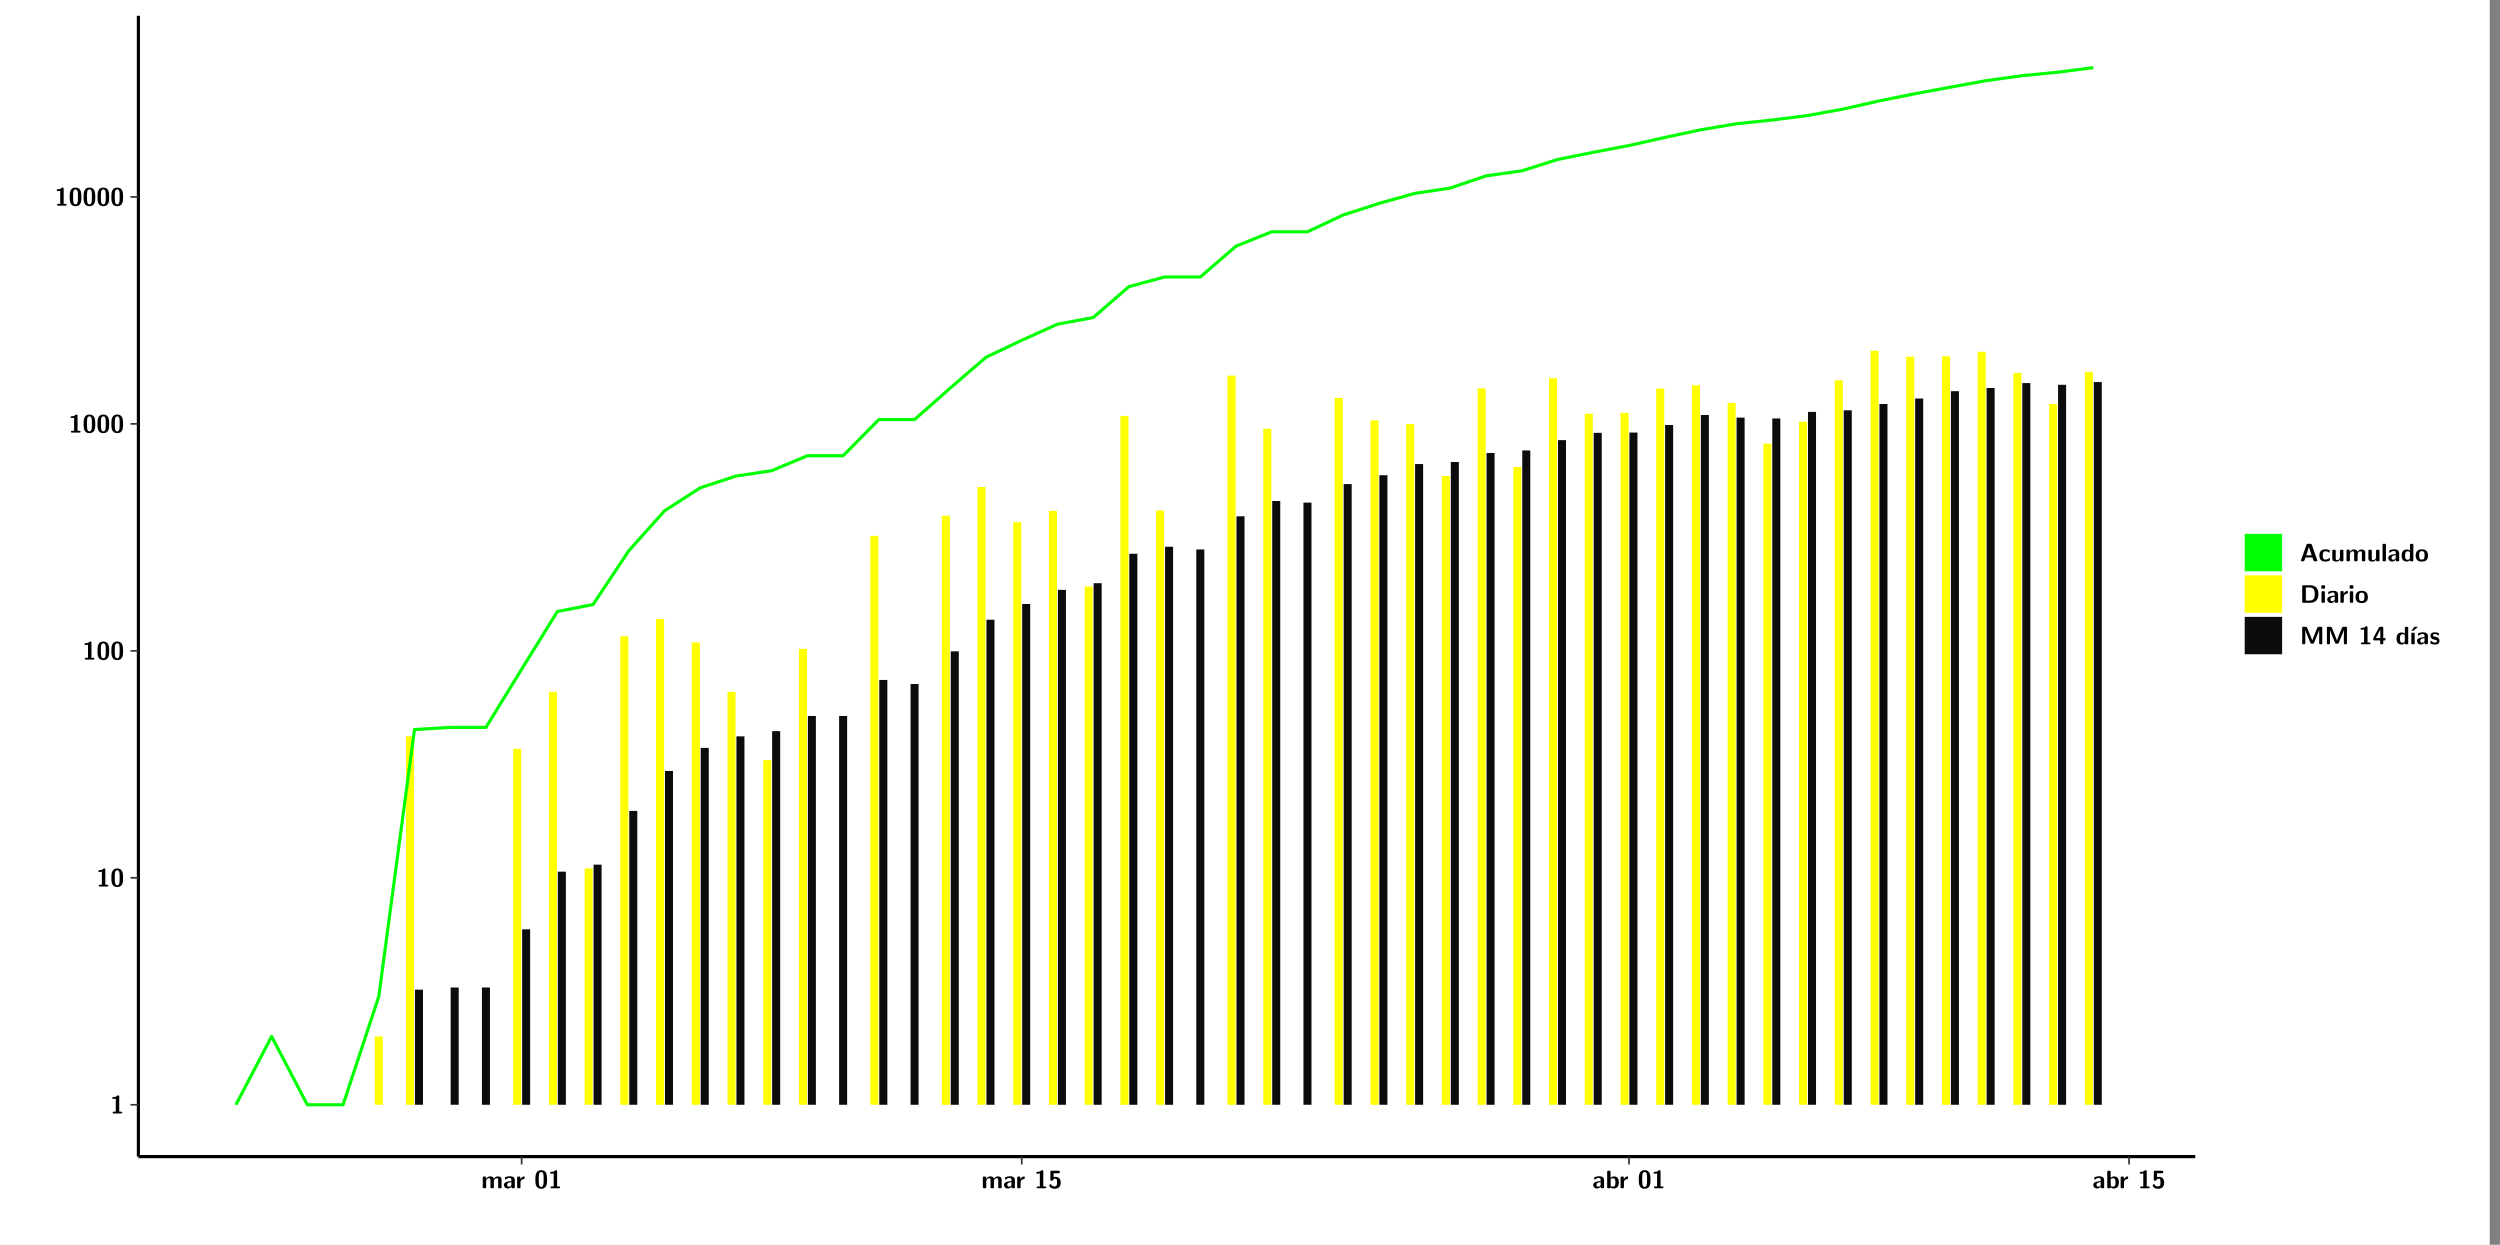 <?xml version="1.0" encoding="UTF-8"?>
<svg xmlns="http://www.w3.org/2000/svg" xmlns:xlink="http://www.w3.org/1999/xlink" width="867.653pt" height="432pt" viewBox="0 0 867.653 432" version="1.1">
<rect x="0" y="0" width="867.653" height="432" fill="#808080" stroke="none"/>
<defs>
<g>
<symbol overflow="visible" id="glyph0-0">
<path style="stroke:none;" d=""/>
</symbol>
<symbol overflow="visible" id="glyph0-1">
<path style="stroke:none;" d="M 3.109 -5.859 C 3.109 -6.016 3.109 -6.281 2.719 -6.281 C 2.547 -6.281 2.516 -6.266 2.406 -6.156 C 2.25 -6.016 1.922 -5.688 1.047 -5.672 C 0.891 -5.672 0.672 -5.609 0.672 -5.359 C 0.672 -5.047 0.969 -5.047 1.094 -5.047 C 1.344 -5.047 1.656 -5.078 1.906 -5.156 L 1.906 -0.625 L 1.234 -0.625 C 1.109 -0.625 0.812 -0.625 0.812 -0.312 C 0.812 0 1.109 0 1.234 0 L 3.719 0 C 3.828 0 4.141 0 4.141 -0.312 C 4.141 -0.625 3.828 -0.625 3.719 -0.625 L 3.109 -0.625 Z M 3.109 -5.859 "/>
</symbol>
<symbol overflow="visible" id="glyph0-2">
<path style="stroke:none;" d="M 4.438 -3 C 4.438 -4.203 4.438 -6.281 2.406 -6.281 C 0.375 -6.281 0.375 -4.219 0.375 -3 C 0.375 -1.812 0.375 0.188 2.406 0.188 C 4.438 0.188 4.438 -1.781 4.438 -3 Z M 2.406 -0.438 C 1.75 -0.438 1.656 -1.25 1.625 -1.484 C 1.562 -1.953 1.562 -2.766 1.562 -3.125 C 1.562 -3.641 1.562 -4.203 1.625 -4.641 C 1.641 -4.875 1.734 -5.641 2.406 -5.641 C 3.047 -5.641 3.156 -4.906 3.188 -4.734 C 3.25 -4.281 3.25 -3.594 3.25 -3.125 C 3.25 -2.625 3.25 -1.953 3.188 -1.469 C 3.156 -1.234 3.062 -0.438 2.406 -0.438 Z M 2.406 -0.438 "/>
</symbol>
<symbol overflow="visible" id="glyph0-3">
<path style="stroke:none;" d="M 7.062 -2.844 C 7.062 -3.75 6.672 -4.109 5.781 -4.109 C 5.156 -4.109 4.688 -3.828 4.359 -3.25 C 4.219 -4.078 3.484 -4.109 3.109 -4.109 C 2.938 -4.109 2.578 -4.109 2.188 -3.828 C 1.906 -3.625 1.734 -3.344 1.672 -3.203 L 1.672 -3.641 C 1.672 -3.922 1.609 -4.062 1.25 -4.062 L 0.953 -4.062 C 0.625 -4.062 0.531 -3.969 0.531 -3.641 L 0.531 -0.422 C 0.531 -0.109 0.625 0 0.953 0 L 1.297 0 C 1.625 0 1.719 -0.109 1.719 -0.422 L 1.719 -2.359 C 1.719 -3.141 2.25 -3.484 2.688 -3.484 C 3.109 -3.484 3.203 -3.297 3.203 -2.828 L 3.203 -0.422 C 3.203 -0.109 3.297 0 3.625 0 L 3.969 0 C 4.297 0 4.391 -0.109 4.391 -0.422 L 4.391 -2.359 C 4.391 -3.141 4.922 -3.484 5.359 -3.484 C 5.781 -3.484 5.875 -3.297 5.875 -2.828 L 5.875 -0.422 C 5.875 -0.109 5.969 0 6.297 0 L 6.641 0 C 6.984 0 7.062 -0.109 7.062 -0.422 Z M 7.062 -2.844 "/>
</symbol>
<symbol overflow="visible" id="glyph0-4">
<path style="stroke:none;" d="M 4.062 -2.766 C 4.062 -4.156 2.734 -4.156 2.297 -4.156 C 1.891 -4.156 1.453 -4.125 0.859 -3.891 C 0.672 -3.797 0.625 -3.781 0.625 -3.688 C 0.625 -3.625 0.688 -3.109 0.688 -3.047 C 0.703 -2.984 0.75 -2.938 0.812 -2.938 C 0.844 -2.938 0.875 -2.969 0.906 -3 C 1.281 -3.391 1.719 -3.578 2.266 -3.578 C 2.734 -3.578 2.875 -3.297 2.875 -2.781 L 2.875 -2.469 C 2.562 -2.469 0.266 -2.453 0.266 -1.172 C 0.266 -0.547 0.766 0.094 1.531 0.094 C 1.828 0.094 2.484 0.016 2.906 -0.594 L 2.906 -0.422 C 2.906 -0.141 2.969 0 3.328 0 L 3.641 0 C 3.984 0 4.062 -0.109 4.062 -0.422 Z M 2.875 -1.344 C 2.875 -0.531 2.047 -0.531 2.016 -0.531 C 1.641 -0.531 1.406 -0.844 1.406 -1.188 C 1.406 -2.047 2.625 -2.109 2.875 -2.109 Z M 2.875 -1.344 "/>
</symbol>
<symbol overflow="visible" id="glyph0-5">
<path style="stroke:none;" d="M 1.703 -2.016 C 1.703 -2.844 2.391 -3.188 2.938 -3.219 C 3.109 -3.234 3.125 -3.234 3.125 -3.469 L 3.125 -3.875 C 3.125 -4.047 3.125 -4.109 2.969 -4.109 C 2.719 -4.109 2.078 -4.031 1.672 -3.078 L 1.656 -3.078 L 1.656 -3.641 C 1.656 -3.922 1.594 -4.062 1.234 -4.062 L 0.953 -4.062 C 0.641 -4.062 0.531 -3.969 0.531 -3.641 L 0.531 -0.422 C 0.531 -0.109 0.625 0 0.953 0 L 1.281 0 C 1.609 0 1.703 -0.109 1.703 -0.422 Z M 1.703 -2.016 "/>
</symbol>
<symbol overflow="visible" id="glyph0-6">
<path style="stroke:none;" d="M 1.859 -5.203 L 3.578 -5.203 C 4 -5.203 4 -5.406 4 -5.641 C 4 -5.875 4 -6.078 3.578 -6.078 L 1.141 -6.078 C 0.875 -6.078 0.734 -6.031 0.734 -5.688 L 0.734 -3 C 0.734 -2.609 0.922 -2.594 1.172 -2.594 C 1.391 -2.594 1.469 -2.594 1.594 -2.812 C 1.812 -3.141 2.109 -3.328 2.469 -3.328 C 3.047 -3.328 3.047 -2.656 3.047 -1.969 C 3.047 -1.297 3.047 -0.625 2.125 -0.625 C 1.844 -0.625 1.25 -0.703 0.906 -1.406 C 0.875 -1.453 0.844 -1.5 0.781 -1.5 C 0.719 -1.5 0.703 -1.469 0.656 -1.391 C 0.531 -1.188 0.328 -0.891 0.328 -0.828 C 0.328 -0.75 0.891 0.188 2.141 0.188 C 3.562 0.188 4.328 -0.516 4.328 -1.938 C 4.328 -3.094 3.844 -3.953 2.5 -3.953 C 2.281 -3.953 2.078 -3.922 1.859 -3.844 Z M 1.859 -5.203 "/>
</symbol>
<symbol overflow="visible" id="glyph0-7">
<path style="stroke:none;" d="M 1.703 -5.656 C 1.703 -5.938 1.641 -6.078 1.281 -6.078 L 0.953 -6.078 C 0.641 -6.078 0.531 -5.984 0.531 -5.656 L 0.531 -0.422 C 0.531 -0.109 0.625 0 0.953 0 L 1.312 0 C 1.453 0 1.719 0 1.734 -0.344 C 2.125 0.094 2.578 0.094 2.719 0.094 C 4.578 0.094 4.578 -1.594 4.578 -2.031 C 4.578 -2.453 4.578 -4.109 2.938 -4.109 C 2.219 -4.109 1.781 -3.703 1.703 -3.625 Z M 1.734 -3.172 C 1.844 -3.281 2.109 -3.484 2.5 -3.484 C 3.391 -3.484 3.391 -2.672 3.391 -2.016 C 3.391 -1.375 3.391 -0.531 2.406 -0.531 C 2.047 -0.531 1.828 -0.75 1.734 -0.875 Z M 1.734 -3.172 "/>
</symbol>
<symbol overflow="visible" id="glyph0-8">
<path style="stroke:none;" d="M 4.156 -5.703 C 4.031 -6.078 3.766 -6.078 3.594 -6.078 L 2.828 -6.078 C 2.641 -6.078 2.391 -6.078 2.266 -5.703 L 0.406 -0.406 C 0.375 -0.297 0.375 -0.281 0.375 -0.234 C 0.375 0 0.594 0 0.703 0 L 1.031 0 C 1.188 0 1.453 0 1.578 -0.344 L 1.922 -1.328 L 4.344 -1.328 L 4.641 -0.484 C 4.75 -0.172 4.812 0 5.234 0 L 5.703 0 C 5.828 0 6.047 0 6.047 -0.234 C 6.047 -0.281 6.047 -0.297 6 -0.406 Z M 2.812 -3.938 C 2.938 -4.328 3.062 -4.656 3.125 -4.969 L 3.141 -4.969 C 3.188 -4.766 3.188 -4.75 3.25 -4.547 L 4.078 -2.078 L 2.188 -2.078 Z M 2.812 -3.938 "/>
</symbol>
<symbol overflow="visible" id="glyph0-9">
<path style="stroke:none;" d="M 4 -0.438 C 4 -0.531 3.969 -0.938 3.953 -1.047 C 3.953 -1.078 3.938 -1.172 3.844 -1.172 C 3.812 -1.172 3.797 -1.172 3.703 -1.078 C 3.562 -0.953 3.141 -0.594 2.422 -0.594 C 1.516 -0.594 1.516 -1.469 1.516 -2.031 C 1.516 -2.75 1.562 -3.484 2.453 -3.484 C 3.031 -3.484 3.266 -3.344 3.578 -3.078 C 3.688 -2.984 3.703 -2.984 3.734 -2.984 C 3.828 -2.984 3.844 -3.062 3.844 -3.094 C 3.859 -3.172 3.953 -3.656 3.953 -3.703 C 3.953 -3.781 3.891 -3.812 3.75 -3.891 C 3.328 -4.078 3.062 -4.156 2.453 -4.156 C 1.141 -4.156 0.328 -3.547 0.328 -2.016 C 0.328 -0.562 1.078 0.094 2.406 0.094 C 2.641 0.094 3.172 0.094 3.75 -0.203 C 4 -0.344 4 -0.344 4 -0.438 Z M 4 -0.438 "/>
</symbol>
<symbol overflow="visible" id="glyph0-10">
<path style="stroke:none;" d="M 4.391 -3.594 C 4.391 -3.875 4.328 -4.016 3.969 -4.016 L 3.609 -4.016 C 3.281 -4.016 3.188 -3.906 3.188 -3.594 L 3.188 -1.516 C 3.188 -0.938 2.891 -0.438 2.266 -0.438 C 1.766 -0.438 1.719 -0.562 1.719 -1.031 L 1.719 -3.594 C 1.719 -3.875 1.656 -4.016 1.297 -4.016 L 0.953 -4.016 C 0.625 -4.016 0.531 -3.922 0.531 -3.594 L 0.531 -1.109 C 0.531 -0.172 1.031 0.094 1.953 0.094 C 2.188 0.094 2.812 0.094 3.219 -0.656 L 3.219 -0.422 C 3.219 -0.141 3.281 0 3.641 0 L 3.969 0 C 4.297 0 4.391 -0.109 4.391 -0.422 Z M 4.391 -3.594 "/>
</symbol>
<symbol overflow="visible" id="glyph0-11">
<path style="stroke:none;" d="M 1.703 -5.656 C 1.703 -5.938 1.641 -6.078 1.281 -6.078 L 0.953 -6.078 C 0.641 -6.078 0.531 -5.984 0.531 -5.656 L 0.531 -0.422 C 0.531 -0.109 0.625 0 0.953 0 L 1.281 0 C 1.609 0 1.703 -0.109 1.703 -0.422 Z M 1.703 -5.656 "/>
</symbol>
<symbol overflow="visible" id="glyph0-12">
<path style="stroke:none;" d="M 4.375 -5.656 C 4.375 -5.938 4.312 -6.078 3.953 -6.078 L 3.625 -6.078 C 3.297 -6.078 3.203 -5.969 3.203 -5.656 L 3.203 -3.672 C 2.812 -4.047 2.375 -4.109 2.109 -4.109 C 0.328 -4.109 0.328 -2.422 0.328 -2 C 0.328 -1.594 0.328 0.094 2.062 0.094 C 2.422 0.094 2.812 -0.016 3.188 -0.406 C 3.188 -0.094 3.297 0 3.609 0 L 3.953 0 C 4.281 0 4.375 -0.109 4.375 -0.422 Z M 3.188 -1.094 C 3.188 -0.953 3.188 -0.875 2.922 -0.688 C 2.703 -0.547 2.5 -0.531 2.406 -0.531 C 1.516 -0.531 1.516 -1.344 1.516 -2 C 1.516 -2.656 1.516 -3.484 2.5 -3.484 C 2.75 -3.484 2.984 -3.391 3.188 -3.203 Z M 3.188 -1.094 "/>
</symbol>
<symbol overflow="visible" id="glyph0-13">
<path style="stroke:none;" d="M 4.547 -1.969 C 4.547 -3.406 3.844 -4.156 2.406 -4.156 C 0.953 -4.156 0.266 -3.391 0.266 -1.969 C 0.266 -0.547 1.031 0.094 2.406 0.094 C 3.781 0.094 4.547 -0.531 4.547 -1.969 Z M 2.406 -0.594 C 1.469 -0.594 1.469 -1.375 1.469 -2.078 C 1.469 -2.75 1.469 -3.531 2.406 -3.531 C 3.344 -3.531 3.344 -2.766 3.344 -2.078 C 3.344 -1.391 3.344 -0.594 2.406 -0.594 Z M 2.406 -0.594 "/>
</symbol>
<symbol overflow="visible" id="glyph0-14">
<path style="stroke:none;" d="M 1.219 -6.078 C 0.906 -6.078 0.797 -5.984 0.797 -5.656 L 0.797 -0.422 C 0.797 -0.109 0.891 0 1.219 0 L 3.531 0 C 5.672 0 6.422 -1.281 6.422 -3 C 6.422 -3.688 6.297 -4.547 5.812 -5.156 C 5.156 -5.984 4.109 -6.078 3.531 -6.078 Z M 2.062 -0.75 L 2.062 -5.328 L 3.188 -5.328 C 5.078 -5.328 5.156 -3.984 5.156 -3 C 5.156 -2 5.062 -0.75 3.188 -0.75 Z M 2.062 -0.75 "/>
</symbol>
<symbol overflow="visible" id="glyph0-15">
<path style="stroke:none;" d="M 0.891 -6.094 C 0.609 -6.094 0.469 -6.047 0.469 -5.688 L 0.469 -5.281 C 0.469 -5 0.562 -4.891 0.891 -4.891 L 1.344 -4.891 C 1.766 -4.891 1.766 -5.078 1.766 -5.484 C 1.766 -5.906 1.766 -6.094 1.344 -6.094 Z M 1.703 -3.594 C 1.703 -3.875 1.641 -4.016 1.281 -4.016 L 0.953 -4.016 C 0.641 -4.016 0.531 -3.922 0.531 -3.594 L 0.531 -0.422 C 0.531 -0.109 0.625 0 0.953 0 L 1.281 0 C 1.609 0 1.703 -0.109 1.703 -0.422 Z M 1.703 -3.594 "/>
</symbol>
<symbol overflow="visible" id="glyph0-16">
<path style="stroke:none;" d="M 4.859 -2.859 C 4.688 -2.422 4.359 -1.609 4.281 -1.312 C 4.203 -1.625 3.844 -2.484 3.656 -2.953 L 2.531 -5.719 C 2.391 -6.078 2.109 -6.078 1.953 -6.078 L 1.219 -6.078 C 0.906 -6.078 0.797 -5.984 0.797 -5.656 L 0.797 -0.422 C 0.797 -0.109 0.891 0 1.219 0 L 1.453 0 C 1.781 0 1.875 -0.109 1.875 -0.422 L 1.875 -4.953 L 1.891 -4.953 C 1.984 -4.562 2.375 -3.578 2.578 -3.062 L 3.609 -0.562 C 3.766 -0.188 3.969 -0.188 4.266 -0.188 C 4.562 -0.188 4.781 -0.188 4.938 -0.562 L 6.062 -3.328 C 6.141 -3.531 6.625 -4.719 6.672 -4.953 L 6.688 -4.953 L 6.688 -0.422 C 6.688 -0.141 6.75 0 7.109 0 L 7.344 0 C 7.672 0 7.766 -0.109 7.766 -0.422 L 7.766 -5.656 C 7.766 -5.938 7.703 -6.078 7.344 -6.078 L 6.609 -6.078 C 6.391 -6.078 6.172 -6.062 6.016 -5.703 Z M 4.859 -2.859 "/>
</symbol>
<symbol overflow="visible" id="glyph0-17">
<path style="stroke:none;" d="M 0.344 -2.297 C 0.266 -2.172 0.266 -2.141 0.266 -1.984 L 0.266 -1.766 C 0.266 -1.484 0.328 -1.344 0.688 -1.344 L 2.672 -1.344 L 2.672 -0.422 C 2.672 -0.141 2.719 0 3.078 0 L 3.328 0 C 3.656 0 3.75 -0.109 3.75 -0.422 L 3.75 -1.344 L 4.125 -1.344 C 4.391 -1.344 4.547 -1.406 4.547 -1.75 C 4.547 -2.078 4.422 -2.172 4.125 -2.172 L 3.75 -2.172 L 3.75 -5.656 C 3.75 -5.984 3.656 -6.078 3.328 -6.078 L 2.688 -6.078 C 2.531 -6.078 2.391 -6.078 2.281 -5.875 Z M 1.188 -2.172 C 2.578 -4.75 2.672 -5.016 2.703 -5.156 L 2.719 -5.156 L 2.719 -2.172 Z M 1.188 -2.172 "/>
</symbol>
<symbol overflow="visible" id="glyph0-18">
<path style="stroke:none;" d="M 3.906 -5.844 C 3.953 -5.875 4 -5.922 4 -5.969 C 4 -6.078 3.906 -6.078 3.766 -6.078 L 3.047 -6.078 C 2.875 -6.078 2.859 -6.078 2.781 -5.984 L 2.031 -4.953 C 1.953 -4.859 1.953 -4.844 1.953 -4.828 C 1.953 -4.703 2.047 -4.703 2.188 -4.703 L 2.516 -4.703 Z M 3.906 -5.844 "/>
</symbol>
<symbol overflow="visible" id="glyph0-19">
<path style="stroke:none;" d="M 1.703 -3.594 C 1.703 -3.875 1.641 -4.016 1.281 -4.016 L 0.953 -4.016 C 0.641 -4.016 0.531 -3.922 0.531 -3.594 L 0.531 -0.422 C 0.531 -0.109 0.625 0 0.953 0 L 1.281 0 C 1.609 0 1.703 -0.109 1.703 -0.422 Z M 1.703 -3.594 "/>
</symbol>
<symbol overflow="visible" id="glyph0-20">
<path style="stroke:none;" d="M 3.469 -1.234 C 3.469 -1.734 3.203 -2.031 3.047 -2.172 C 2.703 -2.484 2.391 -2.547 2.031 -2.609 C 1.547 -2.703 1.188 -2.766 1.188 -3.109 C 1.188 -3.469 1.484 -3.547 1.828 -3.547 C 2.406 -3.547 2.719 -3.328 2.953 -3.125 C 3.047 -3.047 3.062 -3.047 3.094 -3.047 C 3.188 -3.047 3.203 -3.125 3.203 -3.156 C 3.219 -3.219 3.312 -3.719 3.312 -3.766 C 3.312 -3.906 2.844 -4.031 2.75 -4.062 C 2.406 -4.156 2.125 -4.156 1.891 -4.156 C 1.5 -4.156 0.328 -4.156 0.328 -2.906 C 0.328 -2.484 0.516 -2.219 0.75 -2 C 1.062 -1.734 1.406 -1.672 1.906 -1.562 C 2.156 -1.531 2.609 -1.453 2.609 -1.062 C 2.609 -0.656 2.266 -0.594 1.922 -0.594 C 1.531 -0.594 1.047 -0.703 0.625 -1.188 C 0.594 -1.234 0.562 -1.266 0.516 -1.266 C 0.422 -1.266 0.406 -1.188 0.391 -1.125 C 0.375 -1.016 0.266 -0.516 0.266 -0.422 C 0.266 -0.266 0.922 -0.062 0.922 -0.047 C 1.406 0.094 1.766 0.094 1.922 0.094 C 2.359 0.094 3.469 0.062 3.469 -1.234 Z M 3.469 -1.234 "/>
</symbol>
</g>
<clipPath id="clip1">
  <path d="M 0 0 L 864.012 0 L 864.012 432 L 0 432 Z M 0 0 "/>
</clipPath>
<clipPath id="clip2">
  <path d="M 48.031 5.473 L 761.902 5.473 L 761.902 401.414 L 48.031 401.414 Z M 48.031 5.473 "/>
</clipPath>
</defs>
<g id="surface1">
<g clip-path="url(#clip1)" clip-rule="nonzero">
<path style="fill-rule:nonzero;fill:rgb(100%,100%,100%);fill-opacity:1;stroke-width:0.598;stroke-linecap:round;stroke-linejoin:round;stroke:rgb(100%,100%,100%);stroke-opacity:1;stroke-miterlimit:10;" d="M 0 0 L 0 432.004 L 864.012 432.004 L 864.012 0 Z M 0 0 " transform="matrix(1,0,0,-1,0,432)"/>
</g>
<g clip-path="url(#clip2)" clip-rule="nonzero">
<path style=" stroke:none;fill-rule:nonzero;fill:rgb(100%,100%,100%);fill-opacity:1;" d="M 48.031 401.414 L 48.031 5.473 L 761.902 5.473 L 761.902 401.414 Z M 48.031 401.414 "/>
</g>
<path style=" stroke:none;fill-rule:nonzero;fill:rgb(100%,100%,0%);fill-opacity:1;" d="M 130.062 383.422 L 130.062 359.711 L 132.855 359.711 L 132.855 383.422 Z M 130.062 383.422 "/>
<path style=" stroke:none;fill-rule:nonzero;fill:rgb(100%,100%,0%);fill-opacity:1;" d="M 140.914 383.422 L 140.914 255.559 L 143.703 255.559 L 143.703 383.422 Z M 140.914 383.422 "/>
<path style=" stroke:none;fill-rule:nonzero;fill:rgb(4.999%,4.999%,4.999%);fill-opacity:1;" d="M 144.012 383.422 L 144.012 343.48 L 146.801 343.48 L 146.801 383.422 Z M 144.012 383.422 "/>
<path style=" stroke:none;fill-rule:nonzero;fill:rgb(4.999%,4.999%,4.999%);fill-opacity:1;" d="M 156.406 383.422 L 156.406 342.723 L 159.195 342.723 L 159.195 383.422 Z M 156.406 383.422 "/>
<path style=" stroke:none;fill-rule:nonzero;fill:rgb(4.999%,4.999%,4.999%);fill-opacity:1;" d="M 167.254 383.422 L 167.254 342.723 L 170.043 342.723 L 170.043 383.422 Z M 167.254 383.422 "/>
<path style=" stroke:none;fill-rule:nonzero;fill:rgb(100%,100%,0%);fill-opacity:1;" d="M 178.105 383.422 L 178.105 259.895 L 180.895 259.895 L 180.895 383.422 Z M 178.105 383.422 "/>
<path style=" stroke:none;fill-rule:nonzero;fill:rgb(4.999%,4.999%,4.999%);fill-opacity:1;" d="M 181.203 383.422 L 181.203 322.539 L 183.992 322.539 L 183.992 383.422 Z M 181.203 383.422 "/>
<path style=" stroke:none;fill-rule:nonzero;fill:rgb(100%,100%,0%);fill-opacity:1;" d="M 190.5 383.422 L 190.5 240.098 L 193.289 240.098 L 193.289 383.422 Z M 190.5 383.422 "/>
<path style=" stroke:none;fill-rule:nonzero;fill:rgb(4.999%,4.999%,4.999%);fill-opacity:1;" d="M 193.598 383.422 L 193.598 302.523 L 196.387 302.523 L 196.387 383.422 Z M 193.598 383.422 "/>
<path style=" stroke:none;fill-rule:nonzero;fill:rgb(100%,100%,0%);fill-opacity:1;" d="M 202.902 383.422 L 202.902 301.387 L 205.68 301.387 L 205.68 383.422 Z M 202.902 383.422 "/>
<path style=" stroke:none;fill-rule:nonzero;fill:rgb(4.999%,4.999%,4.999%);fill-opacity:1;" d="M 206 383.422 L 206 300.082 L 208.789 300.082 L 208.789 383.422 Z M 206 383.422 "/>
<path style=" stroke:none;fill-rule:nonzero;fill:rgb(100%,100%,0%);fill-opacity:1;" d="M 215.297 383.422 L 215.297 220.809 L 218.086 220.809 L 218.086 383.422 Z M 215.297 383.422 "/>
<path style=" stroke:none;fill-rule:nonzero;fill:rgb(4.999%,4.999%,4.999%);fill-opacity:1;" d="M 218.395 383.422 L 218.395 281.434 L 221.184 281.434 L 221.184 383.422 Z M 218.395 383.422 "/>
<path style=" stroke:none;fill-rule:nonzero;fill:rgb(100%,100%,0%);fill-opacity:1;" d="M 227.688 383.422 L 227.688 214.863 L 230.48 214.863 L 230.48 383.422 Z M 227.688 383.422 "/>
<path style=" stroke:none;fill-rule:nonzero;fill:rgb(4.999%,4.999%,4.999%);fill-opacity:1;" d="M 230.789 383.422 L 230.789 267.566 L 233.578 267.566 L 233.578 383.422 Z M 230.789 383.422 "/>
<path style=" stroke:none;fill-rule:nonzero;fill:rgb(100%,100%,0%);fill-opacity:1;" d="M 240.082 383.422 L 240.082 222.93 L 242.871 222.93 L 242.871 383.422 Z M 240.082 383.422 "/>
<path style=" stroke:none;fill-rule:nonzero;fill:rgb(4.999%,4.999%,4.999%);fill-opacity:1;" d="M 243.191 383.422 L 243.191 259.562 L 245.98 259.562 L 245.98 383.422 Z M 243.191 383.422 "/>
<path style=" stroke:none;fill-rule:nonzero;fill:rgb(100%,100%,0%);fill-opacity:1;" d="M 252.488 383.422 L 252.488 240.098 L 255.277 240.098 L 255.277 383.422 Z M 252.488 383.422 "/>
<path style=" stroke:none;fill-rule:nonzero;fill:rgb(4.999%,4.999%,4.999%);fill-opacity:1;" d="M 255.586 383.422 L 255.586 255.559 L 258.375 255.559 L 258.375 383.422 Z M 255.586 383.422 "/>
<path style=" stroke:none;fill-rule:nonzero;fill:rgb(100%,100%,0%);fill-opacity:1;" d="M 264.879 383.422 L 264.879 263.809 L 267.668 263.809 L 267.668 383.422 Z M 264.879 383.422 "/>
<path style=" stroke:none;fill-rule:nonzero;fill:rgb(4.999%,4.999%,4.999%);fill-opacity:1;" d="M 267.98 383.422 L 267.98 253.746 L 270.77 253.746 L 270.77 383.422 Z M 267.98 383.422 "/>
<path style=" stroke:none;fill-rule:nonzero;fill:rgb(100%,100%,0%);fill-opacity:1;" d="M 277.273 383.422 L 277.273 225.203 L 280.062 225.203 L 280.062 383.422 Z M 277.273 383.422 "/>
<path style=" stroke:none;fill-rule:nonzero;fill:rgb(4.999%,4.999%,4.999%);fill-opacity:1;" d="M 280.383 383.422 L 280.383 248.484 L 283.16 248.484 L 283.16 383.422 Z M 280.383 383.422 "/>
<path style=" stroke:none;fill-rule:nonzero;fill:rgb(4.999%,4.999%,4.999%);fill-opacity:1;" d="M 291.223 383.422 L 291.223 248.484 L 294.012 248.484 L 294.012 383.422 Z M 291.223 383.422 "/>
<path style=" stroke:none;fill-rule:nonzero;fill:rgb(100%,100%,0%);fill-opacity:1;" d="M 302.07 383.422 L 302.07 185.988 L 304.859 185.988 L 304.859 383.422 Z M 302.07 383.422 "/>
<path style=" stroke:none;fill-rule:nonzero;fill:rgb(4.999%,4.999%,4.999%);fill-opacity:1;" d="M 305.168 383.422 L 305.168 235.984 L 307.961 235.984 L 307.961 383.422 Z M 305.168 383.422 "/>
<path style=" stroke:none;fill-rule:nonzero;fill:rgb(4.999%,4.999%,4.999%);fill-opacity:1;" d="M 316.02 383.422 L 316.02 237.398 L 318.809 237.398 L 318.809 383.422 Z M 316.02 383.422 "/>
<path style=" stroke:none;fill-rule:nonzero;fill:rgb(100%,100%,0%);fill-opacity:1;" d="M 326.867 383.422 L 326.867 178.977 L 329.656 178.977 L 329.656 383.422 Z M 326.867 383.422 "/>
<path style=" stroke:none;fill-rule:nonzero;fill:rgb(4.999%,4.999%,4.999%);fill-opacity:1;" d="M 329.969 383.422 L 329.969 226.051 L 332.758 226.051 L 332.758 383.422 Z M 329.969 383.422 "/>
<path style=" stroke:none;fill-rule:nonzero;fill:rgb(100%,100%,0%);fill-opacity:1;" d="M 339.262 383.422 L 339.262 169.023 L 342.051 169.023 L 342.051 383.422 Z M 339.262 383.422 "/>
<path style=" stroke:none;fill-rule:nonzero;fill:rgb(4.999%,4.999%,4.999%);fill-opacity:1;" d="M 342.359 383.422 L 342.359 215.082 L 345.148 215.082 L 345.148 383.422 Z M 342.359 383.422 "/>
<path style=" stroke:none;fill-rule:nonzero;fill:rgb(100%,100%,0%);fill-opacity:1;" d="M 351.656 383.422 L 351.656 181.219 L 354.445 181.219 L 354.445 383.422 Z M 351.656 383.422 "/>
<path style=" stroke:none;fill-rule:nonzero;fill:rgb(4.999%,4.999%,4.999%);fill-opacity:1;" d="M 354.754 383.422 L 354.754 209.621 L 357.543 209.621 L 357.543 383.422 Z M 354.754 383.422 "/>
<path style=" stroke:none;fill-rule:nonzero;fill:rgb(100%,100%,0%);fill-opacity:1;" d="M 364.059 383.422 L 364.059 177.281 L 366.848 177.281 L 366.848 383.422 Z M 364.059 383.422 "/>
<path style=" stroke:none;fill-rule:nonzero;fill:rgb(4.999%,4.999%,4.999%);fill-opacity:1;" d="M 367.156 383.422 L 367.156 204.711 L 369.949 204.711 L 369.949 383.422 Z M 367.156 383.422 "/>
<path style=" stroke:none;fill-rule:nonzero;fill:rgb(100%,100%,0%);fill-opacity:1;" d="M 376.453 383.422 L 376.453 203.562 L 379.242 203.562 L 379.242 383.422 Z M 376.453 383.422 "/>
<path style=" stroke:none;fill-rule:nonzero;fill:rgb(4.999%,4.999%,4.999%);fill-opacity:1;" d="M 379.551 383.422 L 379.551 202.406 L 382.34 202.406 L 382.34 383.422 Z M 379.551 383.422 "/>
<path style=" stroke:none;fill-rule:nonzero;fill:rgb(100%,100%,0%);fill-opacity:1;" d="M 388.848 383.422 L 388.848 144.355 L 391.637 144.355 L 391.637 383.422 Z M 388.848 383.422 "/>
<path style=" stroke:none;fill-rule:nonzero;fill:rgb(4.999%,4.999%,4.999%);fill-opacity:1;" d="M 391.945 383.422 L 391.945 192.188 L 394.734 192.188 L 394.734 383.422 Z M 391.945 383.422 "/>
<path style=" stroke:none;fill-rule:nonzero;fill:rgb(100%,100%,0%);fill-opacity:1;" d="M 401.25 383.422 L 401.25 177.203 L 404.039 177.203 L 404.039 383.422 Z M 401.25 383.422 "/>
<path style=" stroke:none;fill-rule:nonzero;fill:rgb(4.999%,4.999%,4.999%);fill-opacity:1;" d="M 404.348 383.422 L 404.348 189.746 L 407.137 189.746 L 407.137 383.422 Z M 404.348 383.422 "/>
<path style=" stroke:none;fill-rule:nonzero;fill:rgb(4.999%,4.999%,4.999%);fill-opacity:1;" d="M 415.188 383.422 L 415.188 190.691 L 417.977 190.691 L 417.977 383.422 Z M 415.188 383.422 "/>
<path style=" stroke:none;fill-rule:nonzero;fill:rgb(100%,100%,0%);fill-opacity:1;" d="M 426.039 383.422 L 426.039 130.355 L 428.828 130.355 L 428.828 383.422 Z M 426.039 383.422 "/>
<path style=" stroke:none;fill-rule:nonzero;fill:rgb(4.999%,4.999%,4.999%);fill-opacity:1;" d="M 429.137 383.422 L 429.137 179.184 L 431.926 179.184 L 431.926 383.422 Z M 429.137 383.422 "/>
<path style=" stroke:none;fill-rule:nonzero;fill:rgb(100%,100%,0%);fill-opacity:1;" d="M 438.441 383.422 L 438.441 148.797 L 441.23 148.797 L 441.23 383.422 Z M 438.441 383.422 "/>
<path style=" stroke:none;fill-rule:nonzero;fill:rgb(4.999%,4.999%,4.999%);fill-opacity:1;" d="M 441.539 383.422 L 441.539 173.883 L 444.328 173.883 L 444.328 383.422 Z M 441.539 383.422 "/>
<path style=" stroke:none;fill-rule:nonzero;fill:rgb(4.999%,4.999%,4.999%);fill-opacity:1;" d="M 452.379 383.422 L 452.379 174.434 L 455.168 174.434 L 455.168 383.422 Z M 452.379 383.422 "/>
<path style=" stroke:none;fill-rule:nonzero;fill:rgb(100%,100%,0%);fill-opacity:1;" d="M 463.23 383.422 L 463.23 138.09 L 466.02 138.09 L 466.02 383.422 Z M 463.23 383.422 "/>
<path style=" stroke:none;fill-rule:nonzero;fill:rgb(4.999%,4.999%,4.999%);fill-opacity:1;" d="M 466.328 383.422 L 466.328 168.008 L 469.117 168.008 L 469.117 383.422 Z M 466.328 383.422 "/>
<path style=" stroke:none;fill-rule:nonzero;fill:rgb(100%,100%,0%);fill-opacity:1;" d="M 475.633 383.422 L 475.633 145.91 L 478.422 145.91 L 478.422 383.422 Z M 475.633 383.422 "/>
<path style=" stroke:none;fill-rule:nonzero;fill:rgb(4.999%,4.999%,4.999%);fill-opacity:1;" d="M 478.73 383.422 L 478.73 164.93 L 481.52 164.93 L 481.52 383.422 Z M 478.73 383.422 "/>
<path style=" stroke:none;fill-rule:nonzero;fill:rgb(100%,100%,0%);fill-opacity:1;" d="M 488.027 383.422 L 488.027 147.145 L 490.816 147.145 L 490.816 383.422 Z M 488.027 383.422 "/>
<path style=" stroke:none;fill-rule:nonzero;fill:rgb(4.999%,4.999%,4.999%);fill-opacity:1;" d="M 491.125 383.422 L 491.125 161.051 L 493.914 161.051 L 493.914 383.422 Z M 491.125 383.422 "/>
<path style=" stroke:none;fill-rule:nonzero;fill:rgb(100%,100%,0%);fill-opacity:1;" d="M 500.418 383.422 L 500.418 165.227 L 503.211 165.227 L 503.211 383.422 Z M 500.418 383.422 "/>
<path style=" stroke:none;fill-rule:nonzero;fill:rgb(4.999%,4.999%,4.999%);fill-opacity:1;" d="M 503.52 383.422 L 503.52 160.344 L 506.309 160.344 L 506.309 383.422 Z M 503.52 383.422 "/>
<path style=" stroke:none;fill-rule:nonzero;fill:rgb(100%,100%,0%);fill-opacity:1;" d="M 512.824 383.422 L 512.824 134.781 L 515.602 134.781 L 515.602 383.422 Z M 512.824 383.422 "/>
<path style=" stroke:none;fill-rule:nonzero;fill:rgb(4.999%,4.999%,4.999%);fill-opacity:1;" d="M 515.922 383.422 L 515.922 157.227 L 518.711 157.227 L 518.711 383.422 Z M 515.922 383.422 "/>
<path style=" stroke:none;fill-rule:nonzero;fill:rgb(100%,100%,0%);fill-opacity:1;" d="M 525.219 383.422 L 525.219 162.059 L 528.008 162.059 L 528.008 383.422 Z M 525.219 383.422 "/>
<path style=" stroke:none;fill-rule:nonzero;fill:rgb(4.999%,4.999%,4.999%);fill-opacity:1;" d="M 528.316 383.422 L 528.316 156.332 L 531.105 156.332 L 531.105 383.422 Z M 528.316 383.422 "/>
<path style=" stroke:none;fill-rule:nonzero;fill:rgb(100%,100%,0%);fill-opacity:1;" d="M 537.609 383.422 L 537.609 131.254 L 540.402 131.254 L 540.402 383.422 Z M 537.609 383.422 "/>
<path style=" stroke:none;fill-rule:nonzero;fill:rgb(4.999%,4.999%,4.999%);fill-opacity:1;" d="M 540.711 383.422 L 540.711 152.754 L 543.5 152.754 L 543.5 383.422 Z M 540.711 383.422 "/>
<path style=" stroke:none;fill-rule:nonzero;fill:rgb(100%,100%,0%);fill-opacity:1;" d="M 550.004 383.422 L 550.004 143.578 L 552.793 143.578 L 552.793 383.422 Z M 550.004 383.422 "/>
<path style=" stroke:none;fill-rule:nonzero;fill:rgb(4.999%,4.999%,4.999%);fill-opacity:1;" d="M 553.113 383.422 L 553.113 150.215 L 555.902 150.215 L 555.902 383.422 Z M 553.113 383.422 "/>
<path style=" stroke:none;fill-rule:nonzero;fill:rgb(100%,100%,0%);fill-opacity:1;" d="M 562.41 383.422 L 562.41 143.301 L 565.199 143.301 L 565.199 383.422 Z M 562.41 383.422 "/>
<path style=" stroke:none;fill-rule:nonzero;fill:rgb(4.999%,4.999%,4.999%);fill-opacity:1;" d="M 565.508 383.422 L 565.508 150.125 L 568.297 150.125 L 568.297 383.422 Z M 565.508 383.422 "/>
<path style=" stroke:none;fill-rule:nonzero;fill:rgb(100%,100%,0%);fill-opacity:1;" d="M 574.801 383.422 L 574.801 134.859 L 577.59 134.859 L 577.59 383.422 Z M 574.801 383.422 "/>
<path style=" stroke:none;fill-rule:nonzero;fill:rgb(4.999%,4.999%,4.999%);fill-opacity:1;" d="M 577.898 383.422 L 577.898 147.512 L 580.691 147.512 L 580.691 383.422 Z M 577.898 383.422 "/>
<path style=" stroke:none;fill-rule:nonzero;fill:rgb(100%,100%,0%);fill-opacity:1;" d="M 587.195 383.422 L 587.195 133.703 L 589.984 133.703 L 589.984 383.422 Z M 587.195 383.422 "/>
<path style=" stroke:none;fill-rule:nonzero;fill:rgb(4.999%,4.999%,4.999%);fill-opacity:1;" d="M 590.305 383.422 L 590.305 144.035 L 593.082 144.035 L 593.082 383.422 Z M 590.305 383.422 "/>
<path style=" stroke:none;fill-rule:nonzero;fill:rgb(100%,100%,0%);fill-opacity:1;" d="M 599.598 383.422 L 599.598 139.812 L 602.391 139.812 L 602.391 383.422 Z M 599.598 383.422 "/>
<path style=" stroke:none;fill-rule:nonzero;fill:rgb(4.999%,4.999%,4.999%);fill-opacity:1;" d="M 602.699 383.422 L 602.699 144.934 L 605.488 144.934 L 605.488 383.422 Z M 602.699 383.422 "/>
<path style=" stroke:none;fill-rule:nonzero;fill:rgb(100%,100%,0%);fill-opacity:1;" d="M 611.992 383.422 L 611.992 153.949 L 614.781 153.949 L 614.781 383.422 Z M 611.992 383.422 "/>
<path style=" stroke:none;fill-rule:nonzero;fill:rgb(4.999%,4.999%,4.999%);fill-opacity:1;" d="M 615.09 383.422 L 615.09 145.23 L 617.883 145.23 L 617.883 383.422 Z M 615.09 383.422 "/>
<path style=" stroke:none;fill-rule:nonzero;fill:rgb(100%,100%,0%);fill-opacity:1;" d="M 624.387 383.422 L 624.387 146.367 L 627.176 146.367 L 627.176 383.422 Z M 624.387 383.422 "/>
<path style=" stroke:none;fill-rule:nonzero;fill:rgb(4.999%,4.999%,4.999%);fill-opacity:1;" d="M 627.484 383.422 L 627.484 142.949 L 630.273 142.949 L 630.273 383.422 Z M 627.484 383.422 "/>
<path style=" stroke:none;fill-rule:nonzero;fill:rgb(100%,100%,0%);fill-opacity:1;" d="M 636.789 383.422 L 636.789 132.012 L 639.578 132.012 L 639.578 383.422 Z M 636.789 383.422 "/>
<path style=" stroke:none;fill-rule:nonzero;fill:rgb(4.999%,4.999%,4.999%);fill-opacity:1;" d="M 639.891 383.422 L 639.891 142.402 L 642.68 142.402 L 642.68 383.422 Z M 639.891 383.422 "/>
<path style=" stroke:none;fill-rule:nonzero;fill:rgb(100%,100%,0%);fill-opacity:1;" d="M 649.184 383.422 L 649.184 121.75 L 651.973 121.75 L 651.973 383.422 Z M 649.184 383.422 "/>
<path style=" stroke:none;fill-rule:nonzero;fill:rgb(4.999%,4.999%,4.999%);fill-opacity:1;" d="M 652.281 383.422 L 652.281 140.211 L 655.07 140.211 L 655.07 383.422 Z M 652.281 383.422 "/>
<path style=" stroke:none;fill-rule:nonzero;fill:rgb(100%,100%,0%);fill-opacity:1;" d="M 661.578 383.422 L 661.578 123.762 L 664.367 123.762 L 664.367 383.422 Z M 661.578 383.422 "/>
<path style=" stroke:none;fill-rule:nonzero;fill:rgb(4.999%,4.999%,4.999%);fill-opacity:1;" d="M 664.676 383.422 L 664.676 138.309 L 667.465 138.309 L 667.465 383.422 Z M 664.676 383.422 "/>
<path style=" stroke:none;fill-rule:nonzero;fill:rgb(100%,100%,0%);fill-opacity:1;" d="M 673.98 383.422 L 673.98 123.664 L 676.77 123.664 L 676.77 383.422 Z M 673.98 383.422 "/>
<path style=" stroke:none;fill-rule:nonzero;fill:rgb(4.999%,4.999%,4.999%);fill-opacity:1;" d="M 677.078 383.422 L 677.078 135.766 L 679.871 135.766 L 679.871 383.422 Z M 677.078 383.422 "/>
<path style=" stroke:none;fill-rule:nonzero;fill:rgb(100%,100%,0%);fill-opacity:1;" d="M 686.375 383.422 L 686.375 122.078 L 689.164 122.078 L 689.164 383.422 Z M 686.375 383.422 "/>
<path style=" stroke:none;fill-rule:nonzero;fill:rgb(4.999%,4.999%,4.999%);fill-opacity:1;" d="M 689.473 383.422 L 689.473 134.66 L 692.262 134.66 L 692.262 383.422 Z M 689.473 383.422 "/>
<path style=" stroke:none;fill-rule:nonzero;fill:rgb(100%,100%,0%);fill-opacity:1;" d="M 698.77 383.422 L 698.77 129.43 L 701.559 129.43 L 701.559 383.422 Z M 698.77 383.422 "/>
<path style=" stroke:none;fill-rule:nonzero;fill:rgb(4.999%,4.999%,4.999%);fill-opacity:1;" d="M 701.867 383.422 L 701.867 132.949 L 704.656 132.949 L 704.656 383.422 Z M 701.867 383.422 "/>
<path style=" stroke:none;fill-rule:nonzero;fill:rgb(100%,100%,0%);fill-opacity:1;" d="M 711.172 383.422 L 711.172 140.199 L 713.961 140.199 L 713.961 383.422 Z M 711.172 383.422 "/>
<path style=" stroke:none;fill-rule:nonzero;fill:rgb(4.999%,4.999%,4.999%);fill-opacity:1;" d="M 714.27 383.422 L 714.27 133.547 L 717.059 133.547 L 717.059 383.422 Z M 714.27 383.422 "/>
<path style=" stroke:none;fill-rule:nonzero;fill:rgb(100%,100%,0%);fill-opacity:1;" d="M 723.566 383.422 L 723.566 129.062 L 726.355 129.062 L 726.355 383.422 Z M 723.566 383.422 "/>
<path style=" stroke:none;fill-rule:nonzero;fill:rgb(4.999%,4.999%,4.999%);fill-opacity:1;" d="M 726.664 383.422 L 726.664 132.598 L 729.453 132.598 L 729.453 383.422 Z M 726.664 383.422 "/>
<path style="fill:none;stroke-width:1.096;stroke-linecap:butt;stroke-linejoin:round;stroke:rgb(0%,100%,0%);stroke-opacity:1;stroke-miterlimit:10;" d="M 81.875 48.578 L 94.27 72.289 L 106.66 48.578 L 119.066 48.578 L 131.457 86.156 L 143.852 178.801 L 156.258 179.551 L 168.648 179.551 L 181.043 199.742 L 193.445 219.758 L 205.84 222.199 L 218.234 240.852 L 230.637 254.719 L 243.031 262.707 L 255.426 266.773 L 267.828 268.645 L 280.223 273.836 L 292.617 273.836 L 305.02 286.391 L 317.414 286.391 L 329.809 297.34 L 342.211 308.008 L 354.605 313.898 L 367 319.477 L 379.402 321.789 L 391.797 332.516 L 404.191 335.875 L 416.582 335.875 L 428.988 346.586 L 441.379 351.566 L 453.773 351.566 L 466.18 357.383 L 478.57 361.398 L 490.965 364.867 L 503.367 366.758 L 515.762 370.965 L 528.156 372.707 L 540.559 376.641 L 552.953 379.145 L 565.348 381.496 L 577.75 384.285 L 590.145 386.945 L 602.539 389.027 L 614.941 390.332 L 627.336 391.906 L 639.73 394.156 L 652.133 396.977 L 664.527 399.445 L 676.922 401.75 L 689.324 404.012 L 701.719 405.723 L 714.109 406.93 L 726.504 408.535 " transform="matrix(1,0,0,-1,0,432)"/>
<path style="fill:none;stroke-width:1.096;stroke-linecap:butt;stroke-linejoin:round;stroke:rgb(0%,0%,0%);stroke-opacity:1;stroke-miterlimit:10;" d="M 48.031 30.586 L 48.031 426.527 " transform="matrix(1,0,0,-1,0,432)"/>
<g style="fill:rgb(0%,0%,0%);fill-opacity:1;">
  <use xlink:href="#glyph0-1" x="38.276" y="386.441"/>
</g>
<g style="fill:rgb(0%,0%,0%);fill-opacity:1;">
  <use xlink:href="#glyph0-1" x="33.454" y="307.676"/>
  <use xlink:href="#glyph0-2" x="38.276" y="307.676"/>
</g>
<g style="fill:rgb(0%,0%,0%);fill-opacity:1;">
  <use xlink:href="#glyph0-1" x="28.632" y="228.912"/>
  <use xlink:href="#glyph0-2" x="33.454" y="228.912"/>
  <use xlink:href="#glyph0-2" x="38.276" y="228.912"/>
</g>
<g style="fill:rgb(0%,0%,0%);fill-opacity:1;">
  <use xlink:href="#glyph0-1" x="23.81" y="150.147"/>
  <use xlink:href="#glyph0-2" x="28.632" y="150.147"/>
  <use xlink:href="#glyph0-2" x="33.454" y="150.147"/>
  <use xlink:href="#glyph0-2" x="38.276" y="150.147"/>
</g>
<g style="fill:rgb(0%,0%,0%);fill-opacity:1;">
  <use xlink:href="#glyph0-1" x="18.989" y="71.372"/>
  <use xlink:href="#glyph0-2" x="23.811" y="71.372"/>
  <use xlink:href="#glyph0-2" x="28.633" y="71.372"/>
  <use xlink:href="#glyph0-2" x="33.455" y="71.372"/>
  <use xlink:href="#glyph0-2" x="38.277" y="71.372"/>
</g>
<path style="fill:none;stroke-width:0.598;stroke-linecap:butt;stroke-linejoin:round;stroke:rgb(20%,20%,20%);stroke-opacity:1;stroke-miterlimit:10;" d="M 45.289 48.578 L 48.031 48.578 " transform="matrix(1,0,0,-1,0,432)"/>
<path style="fill:none;stroke-width:0.598;stroke-linecap:butt;stroke-linejoin:round;stroke:rgb(20%,20%,20%);stroke-opacity:1;stroke-miterlimit:10;" d="M 45.289 127.344 L 48.031 127.344 " transform="matrix(1,0,0,-1,0,432)"/>
<path style="fill:none;stroke-width:0.598;stroke-linecap:butt;stroke-linejoin:round;stroke:rgb(20%,20%,20%);stroke-opacity:1;stroke-miterlimit:10;" d="M 45.289 206.121 L 48.031 206.121 " transform="matrix(1,0,0,-1,0,432)"/>
<path style="fill:none;stroke-width:0.598;stroke-linecap:butt;stroke-linejoin:round;stroke:rgb(20%,20%,20%);stroke-opacity:1;stroke-miterlimit:10;" d="M 45.289 284.887 L 48.031 284.887 " transform="matrix(1,0,0,-1,0,432)"/>
<path style="fill:none;stroke-width:0.598;stroke-linecap:butt;stroke-linejoin:round;stroke:rgb(20%,20%,20%);stroke-opacity:1;stroke-miterlimit:10;" d="M 45.289 363.652 L 48.031 363.652 " transform="matrix(1,0,0,-1,0,432)"/>
<path style="fill:none;stroke-width:1.096;stroke-linecap:butt;stroke-linejoin:round;stroke:rgb(0%,0%,0%);stroke-opacity:1;stroke-miterlimit:10;" d="M 48.031 30.586 L 761.902 30.586 " transform="matrix(1,0,0,-1,0,432)"/>
<path style="fill:none;stroke-width:0.598;stroke-linecap:butt;stroke-linejoin:round;stroke:rgb(20%,20%,20%);stroke-opacity:1;stroke-miterlimit:10;" d="M 181.043 27.848 L 181.043 30.586 " transform="matrix(1,0,0,-1,0,432)"/>
<path style="fill:none;stroke-width:0.598;stroke-linecap:butt;stroke-linejoin:round;stroke:rgb(20%,20%,20%);stroke-opacity:1;stroke-miterlimit:10;" d="M 354.605 27.848 L 354.605 30.586 " transform="matrix(1,0,0,-1,0,432)"/>
<path style="fill:none;stroke-width:0.598;stroke-linecap:butt;stroke-linejoin:round;stroke:rgb(20%,20%,20%);stroke-opacity:1;stroke-miterlimit:10;" d="M 565.348 27.848 L 565.348 30.586 " transform="matrix(1,0,0,-1,0,432)"/>
<path style="fill:none;stroke-width:0.598;stroke-linecap:butt;stroke-linejoin:round;stroke:rgb(20%,20%,20%);stroke-opacity:1;stroke-miterlimit:10;" d="M 738.91 27.848 L 738.91 30.586 " transform="matrix(1,0,0,-1,0,432)"/>
<g style="fill:rgb(0%,0%,0%);fill-opacity:1;">
  <use xlink:href="#glyph0-3" x="167.014" y="412.394"/>
  <use xlink:href="#glyph0-4" x="174.612" y="412.394"/>
</g>
<g style="fill:rgb(0%,0%,0%);fill-opacity:1;">
  <use xlink:href="#glyph0-5" x="178.943" y="412.394"/>
</g>
<g style="fill:rgb(0%,0%,0%);fill-opacity:1;">
  <use xlink:href="#glyph0-2" x="185.424" y="412.394"/>
  <use xlink:href="#glyph0-1" x="190.246" y="412.394"/>
</g>
<g style="fill:rgb(0%,0%,0%);fill-opacity:1;">
  <use xlink:href="#glyph0-3" x="340.573" y="412.394"/>
  <use xlink:href="#glyph0-4" x="348.171" y="412.394"/>
</g>
<g style="fill:rgb(0%,0%,0%);fill-opacity:1;">
  <use xlink:href="#glyph0-5" x="352.502" y="412.394"/>
</g>
<g style="fill:rgb(0%,0%,0%);fill-opacity:1;">
  <use xlink:href="#glyph0-1" x="358.983" y="412.394"/>
  <use xlink:href="#glyph0-6" x="363.805" y="412.394"/>
</g>
<g style="fill:rgb(0%,0%,0%);fill-opacity:1;">
  <use xlink:href="#glyph0-4" x="552.652" y="412.394"/>
  <use xlink:href="#glyph0-7" x="557.255" y="412.394"/>
</g>
<g style="fill:rgb(0%,0%,0%);fill-opacity:1;">
  <use xlink:href="#glyph0-5" x="561.902" y="412.394"/>
</g>
<g style="fill:rgb(0%,0%,0%);fill-opacity:1;">
  <use xlink:href="#glyph0-2" x="568.383" y="412.394"/>
  <use xlink:href="#glyph0-1" x="573.205" y="412.394"/>
</g>
<g style="fill:rgb(0%,0%,0%);fill-opacity:1;">
  <use xlink:href="#glyph0-4" x="726.211" y="412.394"/>
  <use xlink:href="#glyph0-7" x="730.814" y="412.394"/>
</g>
<g style="fill:rgb(0%,0%,0%);fill-opacity:1;">
  <use xlink:href="#glyph0-5" x="735.461" y="412.394"/>
</g>
<g style="fill:rgb(0%,0%,0%);fill-opacity:1;">
  <use xlink:href="#glyph0-1" x="741.942" y="412.394"/>
  <use xlink:href="#glyph0-6" x="746.764" y="412.394"/>
</g>
<path style=" stroke:none;fill-rule:nonzero;fill:rgb(100%,100%,100%);fill-opacity:1;" d="M 772.863 233.262 L 772.863 173.625 L 858.531 173.625 L 858.531 233.262 Z M 772.863 233.262 "/>
<path style=" stroke:none;fill-rule:nonzero;fill:rgb(0%,100%,0%);fill-opacity:1;" d="M 779.047 198.273 L 779.047 185.293 L 792.031 185.293 L 792.031 198.273 Z M 779.047 198.273 "/>
<path style=" stroke:none;fill-rule:nonzero;fill:rgb(100%,100%,0%);fill-opacity:1;" d="M 779.047 212.68 L 779.047 199.699 L 792.031 199.699 L 792.031 212.68 Z M 779.047 212.68 "/>
<path style=" stroke:none;fill-rule:nonzero;fill:rgb(4.999%,4.999%,4.999%);fill-opacity:1;" d="M 779.047 227.074 L 779.047 214.094 L 792.031 214.094 L 792.031 227.074 Z M 779.047 227.074 "/>
<g style="fill:rgb(0%,0%,0%);fill-opacity:1;">
  <use xlink:href="#glyph0-8" x="798.207" y="194.809"/>
  <use xlink:href="#glyph0-9" x="804.636" y="194.809"/>
  <use xlink:href="#glyph0-10" x="808.922" y="194.809"/>
  <use xlink:href="#glyph0-3" x="813.841" y="194.809"/>
  <use xlink:href="#glyph0-10" x="821.44" y="194.809"/>
  <use xlink:href="#glyph0-11" x="826.359" y="194.809"/>
  <use xlink:href="#glyph0-4" x="828.6" y="194.809"/>
  <use xlink:href="#glyph0-12" x="833.203" y="194.809"/>
  <use xlink:href="#glyph0-13" x="838.122" y="194.809"/>
</g>
<g style="fill:rgb(0%,0%,0%);fill-opacity:1;">
  <use xlink:href="#glyph0-14" x="798.207" y="209.205"/>
  <use xlink:href="#glyph0-15" x="805.172" y="209.205"/>
  <use xlink:href="#glyph0-4" x="807.413" y="209.205"/>
</g>
<g style="fill:rgb(0%,0%,0%);fill-opacity:1;">
  <use xlink:href="#glyph0-5" x="811.744" y="209.205"/>
  <use xlink:href="#glyph0-15" x="815.007" y="209.205"/>
  <use xlink:href="#glyph0-13" x="817.248" y="209.205"/>
</g>
<g style="fill:rgb(0%,0%,0%);fill-opacity:1;">
  <use xlink:href="#glyph0-16" x="798.207" y="223.611"/>
  <use xlink:href="#glyph0-16" x="806.779" y="223.611"/>
</g>
<g style="fill:rgb(0%,0%,0%);fill-opacity:1;">
  <use xlink:href="#glyph0-1" x="818.569" y="223.611"/>
  <use xlink:href="#glyph0-17" x="823.391" y="223.611"/>
</g>
<g style="fill:rgb(0%,0%,0%);fill-opacity:1;">
  <use xlink:href="#glyph0-12" x="831.422" y="223.611"/>
</g>
<g style="fill:rgb(0%,0%,0%);fill-opacity:1;">
  <use xlink:href="#glyph0-18" x="835.052" y="223.611"/>
</g>
<g style="fill:rgb(0%,0%,0%);fill-opacity:1;">
  <use xlink:href="#glyph0-19" x="836.341" y="223.611"/>
  <use xlink:href="#glyph0-4" x="838.582" y="223.611"/>
  <use xlink:href="#glyph0-20" x="843.185" y="223.611"/>
</g>
</g>
</svg>
